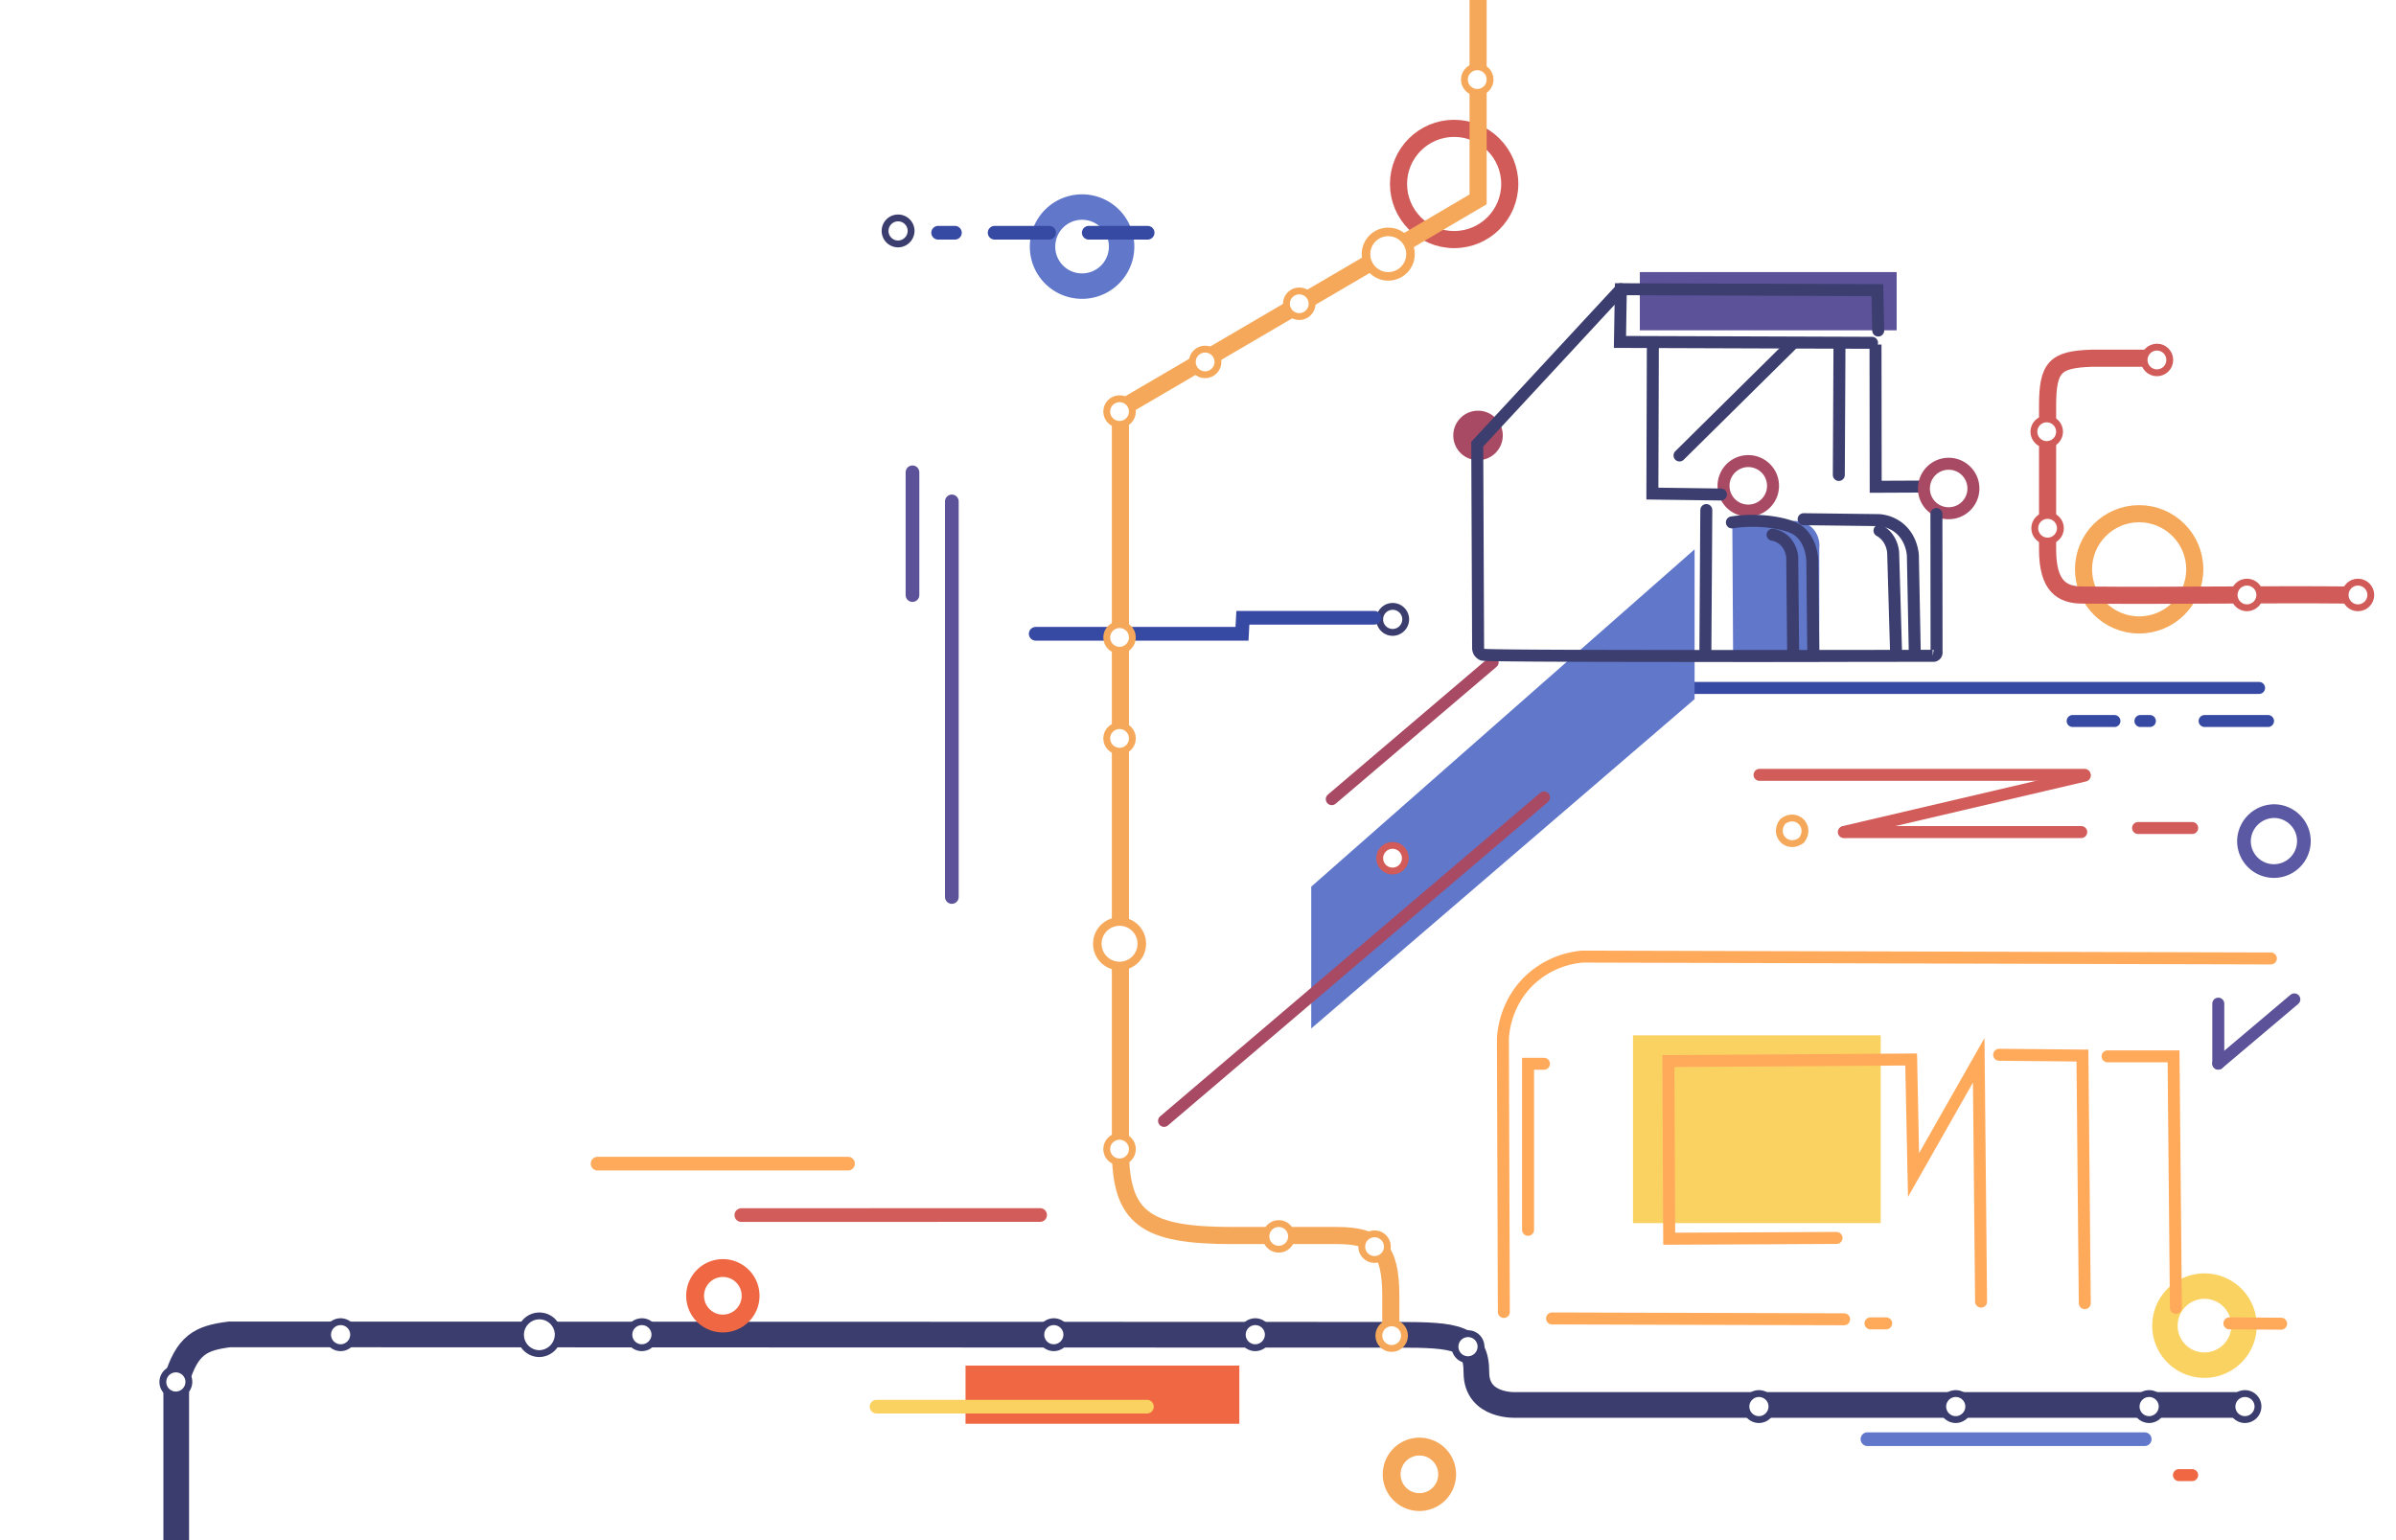 <svg xmlns="http://www.w3.org/2000/svg" xmlns:xlink="http://www.w3.org/1999/xlink" viewBox="0 0 1400 900"><defs><style>.\31 052333f-626a-4269-9973-4b8ea62d5fb7,.\31 3ac7805-ea94-4ce1-96fc-5b4819652983,.\31 c19c379-fbd8-4fbc-8d1e-feea02fa5494,.\34 3eff4b7-06a9-4701-b2c9-e47dcb354df3,.\38 12c6559-155b-42f7-988e-e3c0f6e9d59e,.a4dad54f-b671-4a8c-a829-667fb182bef0,.a7683eb3-2e5c-422c-ae86-59ccce19d20f,.ab62cb88-ca5c-4de7-9ba8-30f9bfe98ae0,.ac94b870-0227-4f99-8ba5-0c583a70b113,.b1e11cbf-0e50-4c72-9650-bff595762c7a,.c0d69e7d-9531-4d4a-81b9-ec8bb769d342,.c6426543-8c03-4bcf-a94f-85d2551d1013,.cbb578ed-30cf-4360-adb3-2af36569e182,.cd109c70-10b5-4693-a5bc-18204b308e0e,.d6f47a74-debd-4738-b3d9-c98b3c35965e,.d7cd0331-373a-4288-bd1a-c37e0b185afa,.d9bcecd7-4992-45d7-8799-71a10892c64f,.e0e74505-009f-4b70-a5fe-9b24585ef662,.f1338d95-1e94-4955-98dd-254e41c76525{fill:none;}.\32 89a4bef-732e-41b3-846b-8555ae8b2897{clip-path:url(#b9b46f55-d941-4a8d-9780-100bc840c419);}.f153d261-8d4c-4cd5-9e4b-0cf160ff5cd1{fill:#ef6843;}.\39 92c80c6-f155-4e4b-aab1-faba17c69472,.cd109c70-10b5-4693-a5bc-18204b308e0e{stroke:#3a3d6d;}.\31 052333f-626a-4269-9973-4b8ea62d5fb7,.\31 3ac7805-ea94-4ce1-96fc-5b4819652983,.\31 c19c379-fbd8-4fbc-8d1e-feea02fa5494,.\33 026edf7-0abb-45bd-855f-656ce2f73893,.\34 3eff4b7-06a9-4701-b2c9-e47dcb354df3,.\38 12c6559-155b-42f7-988e-e3c0f6e9d59e,.a4dad54f-b671-4a8c-a829-667fb182bef0,.a7683eb3-2e5c-422c-ae86-59ccce19d20f,.ab62cb88-ca5c-4de7-9ba8-30f9bfe98ae0,.ac94b870-0227-4f99-8ba5-0c583a70b113,.b1e11cbf-0e50-4c72-9650-bff595762c7a,.c0d69e7d-9531-4d4a-81b9-ec8bb769d342,.c6426543-8c03-4bcf-a94f-85d2551d1013,.cbb578ed-30cf-4360-adb3-2af36569e182,.cd109c70-10b5-4693-a5bc-18204b308e0e,.d7cd0331-373a-4288-bd1a-c37e0b185afa,.e0e74505-009f-4b70-a5fe-9b24585ef662{stroke-linecap:round;}.cd109c70-10b5-4693-a5bc-18204b308e0e{stroke-width:15px;}.\31 3364dd8-aef4-4e6f-88a7-772b2701b2f8,.\31 4c55bce-e66d-4d4c-81ad-2a168a5f9583,.\32 297a41f-3e7c-42b9-b9bd-4a435dbb805e,.\32 55c3493-c2f1-40c6-aa35-d3a406c63a07,.\33 026edf7-0abb-45bd-855f-656ce2f73893,.\34 82bfdde-f97c-4f3b-80b1-d12ee461029e,.\38 0206a7b-fd8a-4fb8-8399-b66c758d9a00,.\39 92c80c6-f155-4e4b-aab1-faba17c69472,.a576194b-3c10-40dc-bed7-36121dd9cbea,.a576acdd-8576-4e2c-9174-5d9edf9445ca,.d022952c-2b26-416e-b6e6-7bb79bb92927,.d3dec16c-fed2-4905-8da3-e9df811e6278,.fa5086f6-5879-4a04-a6ea-67b78df58486{fill:#fff;}.\38 0206a7b-fd8a-4fb8-8399-b66c758d9a00,.\39 92c80c6-f155-4e4b-aab1-faba17c69472,.a576194b-3c10-40dc-bed7-36121dd9cbea{stroke-width:4px;}.\34 82bfdde-f97c-4f3b-80b1-d12ee461029e,.e0e74505-009f-4b70-a5fe-9b24585ef662{stroke:#6077ca;}.\32 55c3493-c2f1-40c6-aa35-d3a406c63a07,.\34 3eff4b7-06a9-4701-b2c9-e47dcb354df3,.\34 82bfdde-f97c-4f3b-80b1-d12ee461029e,.\38 12c6559-155b-42f7-988e-e3c0f6e9d59e,.a4dad54f-b671-4a8c-a829-667fb182bef0,.a576acdd-8576-4e2c-9174-5d9edf9445ca,.a7683eb3-2e5c-422c-ae86-59ccce19d20f,.ab62cb88-ca5c-4de7-9ba8-30f9bfe98ae0,.c6426543-8c03-4bcf-a94f-85d2551d1013,.d022952c-2b26-416e-b6e6-7bb79bb92927,.d6f47a74-debd-4738-b3d9-c98b3c35965e,.d7cd0331-373a-4288-bd1a-c37e0b185afa{stroke-miterlimit:10;}.\33 026edf7-0abb-45bd-855f-656ce2f73893,.\34 82bfdde-f97c-4f3b-80b1-d12ee461029e{stroke-width:14.86px;}.b1e11cbf-0e50-4c72-9650-bff595762c7a,.d022952c-2b26-416e-b6e6-7bb79bb92927{stroke:#ef6843;}.a576acdd-8576-4e2c-9174-5d9edf9445ca,.d022952c-2b26-416e-b6e6-7bb79bb92927{stroke-width:10.43px;}.\34 3eff4b7-06a9-4701-b2c9-e47dcb354df3,.ab62cb88-ca5c-4de7-9ba8-30f9bfe98ae0{stroke:#d25c59;}.\31 3364dd8-aef4-4e6f-88a7-772b2701b2f8,.\31 c19c379-fbd8-4fbc-8d1e-feea02fa5494,.ab62cb88-ca5c-4de7-9ba8-30f9bfe98ae0,.c0d69e7d-9531-4d4a-81b9-ec8bb769d342,.c6426543-8c03-4bcf-a94f-85d2551d1013,.cbb578ed-30cf-4360-adb3-2af36569e182,.e0e74505-009f-4b70-a5fe-9b24585ef662{stroke-width:8px;}.\31 3ac7805-ea94-4ce1-96fc-5b4819652983,.\32 55c3493-c2f1-40c6-aa35-d3a406c63a07,.\34 3eff4b7-06a9-4701-b2c9-e47dcb354df3,.\38 12c6559-155b-42f7-988e-e3c0f6e9d59e,.a4dad54f-b671-4a8c-a829-667fb182bef0,.a7683eb3-2e5c-422c-ae86-59ccce19d20f,.ac94b870-0227-4f99-8ba5-0c583a70b113,.b1e11cbf-0e50-4c72-9650-bff595762c7a,.d6f47a74-debd-4738-b3d9-c98b3c35965e,.d7cd0331-373a-4288-bd1a-c37e0b185afa{stroke-width:7px;}.\30 90f067c-5702-4d82-96f0-44327bc1b50c{fill-opacity:0;}.\31 052333f-626a-4269-9973-4b8ea62d5fb7,.a576194b-3c10-40dc-bed7-36121dd9cbea,.d3dec16c-fed2-4905-8da3-e9df811e6278{stroke:#d15b58;}.\31 052333f-626a-4269-9973-4b8ea62d5fb7,.\31 4c55bce-e66d-4d4c-81ad-2a168a5f9583,.d3dec16c-fed2-4905-8da3-e9df811e6278,.f1338d95-1e94-4955-98dd-254e41c76525{stroke-width:10px;}.\31 3ac7805-ea94-4ce1-96fc-5b4819652983,.\31 c19c379-fbd8-4fbc-8d1e-feea02fa5494,.\33 026edf7-0abb-45bd-855f-656ce2f73893,.ac94b870-0227-4f99-8ba5-0c583a70b113,.b1e11cbf-0e50-4c72-9650-bff595762c7a,.c0d69e7d-9531-4d4a-81b9-ec8bb769d342,.cbb578ed-30cf-4360-adb3-2af36569e182,.e0e74505-009f-4b70-a5fe-9b24585ef662{stroke-linejoin:round;}.\31 3ac7805-ea94-4ce1-96fc-5b4819652983,.a7683eb3-2e5c-422c-ae86-59ccce19d20f,.c0d69e7d-9531-4d4a-81b9-ec8bb769d342{stroke:#ffaa5b;}.\31 c19c379-fbd8-4fbc-8d1e-feea02fa5494,.\33 026edf7-0abb-45bd-855f-656ce2f73893{stroke:#fad262;}.ac94b870-0227-4f99-8ba5-0c583a70b113,.cbb578ed-30cf-4360-adb3-2af36569e182{stroke:#5c5299;}.c6426543-8c03-4bcf-a94f-85d2551d1013,.d7cd0331-373a-4288-bd1a-c37e0b185afa{stroke:#3649a3;}.bb2709c7-1e74-490e-acea-8f2514c8fb95{fill:#6077ca;}.\32 55c3493-c2f1-40c6-aa35-d3a406c63a07,.a4dad54f-b671-4a8c-a829-667fb182bef0{stroke:#a94a64;}.\31 bbfd258-04f9-40a3-917f-1fee2dbb9bd3{fill:#5c5299;}.\38 12c6559-155b-42f7-988e-e3c0f6e9d59e,.d6f47a74-debd-4738-b3d9-c98b3c35965e{stroke:#3b3e6e;}.\32 db17c08-9478-4c93-9e3b-e92b2f787e27{fill:#a94a64;}.f5c6b8af-7397-4016-9c52-ae8508d361b1{fill:#fad262;}.\31 4c55bce-e66d-4d4c-81ad-2a168a5f9583,.\38 0206a7b-fd8a-4fb8-8399-b66c758d9a00,.a576acdd-8576-4e2c-9174-5d9edf9445ca,.f1338d95-1e94-4955-98dd-254e41c76525,.fa5086f6-5879-4a04-a6ea-67b78df58486{stroke:#f5a859;}.fa5086f6-5879-4a04-a6ea-67b78df58486{stroke-width:5px;}.\31 3364dd8-aef4-4e6f-88a7-772b2701b2f8{stroke:#5c59a4;}</style><clipPath id="b9b46f55-d941-4a8d-9780-100bc840c419"><polyline class="d9bcecd7-4992-45d7-8799-71a10892c64f" points="1400 0 1400 900 0 900 0 0"/></clipPath></defs><title>home-bg</title><g id="4fbd4abc-2931-4358-8ea5-02b773eed4cc" data-name="Layer 1"><g class="289a4bef-732e-41b3-846b-8555ae8b2897"><path class="f153d261-8d4c-4cd5-9e4b-0cf160ff5cd1" d="M724.165,798h-160v34h160Z"/><path class="cd109c70-10b5-4693-a5bc-18204b308e0e" d="M102.975,901V807.183c6.354-21.448,14.342-25.279,31.136-27.409,0,0,648.054.226,682.554.226s46,1.5,46,22,23.5,19,23.5,19H1310"/><path class="992c80c6-f155-4e4b-aab1-faba17c69472" d="M110.359,807.395a7.599,7.599,0,1,0-7.597,7.774A7.686,7.686,0,0,0,110.359,807.395Z"/><path class="992c80c6-f155-4e4b-aab1-faba17c69472" d="M206.619,779.774a7.599,7.599,0,1,0-7.597,7.774A7.687,7.687,0,0,0,206.619,779.774Z"/><path class="992c80c6-f155-4e4b-aab1-faba17c69472" d="M326.165,779.5a11.011,11.011,0,1,0-11,11.5A11.258,11.258,0,0,0,326.165,779.5Z"/><path class="992c80c6-f155-4e4b-aab1-faba17c69472" d="M382.659,779.774a7.598,7.598,0,1,0-7.596,7.774A7.686,7.686,0,0,0,382.659,779.774Z"/><path class="992c80c6-f155-4e4b-aab1-faba17c69472" d="M623.358,779.774a7.598,7.598,0,1,0-7.596,7.774A7.686,7.686,0,0,0,623.358,779.774Z"/><path class="992c80c6-f155-4e4b-aab1-faba17c69472" d="M741.078,779.774a7.599,7.599,0,1,0-7.597,7.774A7.687,7.687,0,0,0,741.078,779.774Z"/><path class="992c80c6-f155-4e4b-aab1-faba17c69472" d="M865.358,786.774a7.598,7.598,0,1,0-7.596,7.774A7.686,7.686,0,0,0,865.358,786.774Z"/><path class="992c80c6-f155-4e4b-aab1-faba17c69472" d="M1035.355,821.774a7.597,7.597,0,1,0-7.59,7.774A7.682,7.682,0,0,0,1035.355,821.774Z"/><path class="992c80c6-f155-4e4b-aab1-faba17c69472" d="M1150.355,821.774a7.597,7.597,0,1,0-7.59,7.774A7.682,7.682,0,0,0,1150.355,821.774Z"/><path class="482bfdde-f97c-4f3b-80b1-d12ee461029e" d="M632.126,167.193a23.097,23.097,0,1,0-22.961-23.097A23.029,23.029,0,0,0,632.126,167.193Z"/><path class="d022952c-2b26-416e-b6e6-7bb79bb92927" d="M422.281,773.417a16.209,16.209,0,1,0-16.116-16.208A16.163,16.163,0,0,0,422.281,773.417Z"/><path class="ab62cb88-ca5c-4de7-9ba8-30f9bfe98ae0" d="M433.165,710.054,607.742,710"/><path class="43eff4b7-06a9-4701-b2c9-e47dcb354df3" d="M1249.295,483.851h31.62"/><rect class="090f067c-5702-4d82-96f0-44327bc1b50c" x="1028.105" y="452.8" width="190.021" height="33.425"/><path class="43eff4b7-06a9-4701-b2c9-e47dcb354df3" d="M1028.105,452.8h189.96"/><path class="43eff4b7-06a9-4701-b2c9-e47dcb354df3" d="M1077.365,486.225h138.72"/><path class="43eff4b7-06a9-4701-b2c9-e47dcb354df3" d="M1077.855,486.057l140.27-32.829"/><circle class="d3dec16c-fed2-4905-8da3-e9df811e6278" cx="849.665" cy="107.5" r="32.5"/><path class="b1e11cbf-0e50-4c72-9650-bff595762c7a" d="M1273.165,862h7.73"/><path class="c0d69e7d-9531-4d4a-81b9-ec8bb769d342" d="M349.165,680h146.336"/><path class="1c19c379-fbd8-4fbc-8d1e-feea02fa5494" d="M512.165,822H670.16"/><path class="e0e74505-009f-4b70-a5fe-9b24585ef662" d="M1091.165,841h162"/><path class="cbb578ed-30cf-4360-adb3-2af36569e182" d="M556.165,524.165V293"/><path class="cbb578ed-30cf-4360-adb3-2af36569e182" d="M533.165,347.728V276"/><path class="d7cd0331-373a-4288-bd1a-c37e0b185afa" d="M954.165,402H1320"/><path class="d7cd0331-373a-4288-bd1a-c37e0b185afa" d="M1288.165,421.333h37.06"/><path class="d7cd0331-373a-4288-bd1a-c37e0b185afa" d="M1211.065,421.333h24.42"/><path class="d7cd0331-373a-4288-bd1a-c37e0b185afa" d="M1250.655,421.333h5.54"/><path class="c6426543-8c03-4bcf-a94f-85d2551d1013" d="M636.165,136h34.414"/><path class="c6426543-8c03-4bcf-a94f-85d2551d1013" d="M581.165,136h31.853"/><path class="c6426543-8c03-4bcf-a94f-85d2551d1013" d="M548.165,136h9.791"/><path class="992c80c6-f155-4e4b-aab1-faba17c69472" d="M532.358,134.774a7.598,7.598,0,1,0-7.596,7.774A7.686,7.686,0,0,0,532.358,134.774Z"/><path class="992c80c6-f155-4e4b-aab1-faba17c69472" d="M821.358,361.774a7.598,7.598,0,1,0-7.596,7.774A7.686,7.686,0,0,0,821.358,361.774Z"/><path class="c6426543-8c03-4bcf-a94f-85d2551d1013" d="M605.165,370.364h120.552L726.21,361h76.832"/><path class="bb2709c7-1e74-490e-acea-8f2514c8fb95" d="M766.165,518.135V601l224-192.457V321Z"/><path class="a4dad54f-b671-4a8c-a829-667fb182bef0" d="M778.165,467l94-80"/><path class="a4dad54f-b671-4a8c-a829-667fb182bef0" d="M680.165,655l222-189"/><rect class="090f067c-5702-4d82-96f0-44327bc1b50c" x="1296.165" y="584" width="44.432" height="37.539"/><path class="ac94b870-0227-4f99-8ba5-0c583a70b113" d="M1296.165,621.539V586.493"/><path class="ac94b870-0227-4f99-8ba5-0c583a70b113" d="M1296.165,621.538l44.43-37.538"/><rect class="090f067c-5702-4d82-96f0-44327bc1b50c" x="849.165" y="159" width="303.744" height="227.67"/><path class="bb2709c7-1e74-490e-acea-8f2514c8fb95" d="M1012.195,303.947l.5,82.723h50.32V320.394a14.787,14.787,0,0,0-3.1-10.779c-4.61-5.63-11.66-5.219-12.34-5.17Z"/><path class="1bbfd258-04f9-40a3-917f-1fee2dbb9bd3" d="M1108.225,159h-150.06v34.021h150.06Z"/><path class="d6f47a74-debd-4738-b3d9-c98b3c35965e" d="M1138.325,284.264l-42.34.19q-.06-41.548-.11-83.097"/><path class="255c3493-c2f1-40c6-aa35-d3a406c63a07" d="M1021.445,298.359a14.458,14.458,0,1,0-14.37-14.458A14.412,14.412,0,0,0,1021.445,298.359Z"/><path class="255c3493-c2f1-40c6-aa35-d3a406c63a07" d="M1138.535,299.917a14.459,14.459,0,1,0-14.37-14.459A14.413,14.413,0,0,0,1138.535,299.917Z"/><path class="2db17c08-9478-4c93-9e3b-e92b2f787e27" d="M863.537,268.917a14.459,14.459,0,1,0-14.372-14.459A14.416,14.416,0,0,0,863.537,268.917Z"/><rect class="090f067c-5702-4d82-96f0-44327bc1b50c" x="863.165" y="169" width="268.397" height="214.342"/><path class="812c6559-155b-42f7-988e-e3c0f6e9d59e" d="M1097.455,193.148l-.51-23.606L947.065,169l-.51,30.813,147.29.515"/><path class="812c6559-155b-42f7-988e-e3c0f6e9d59e" d="M947.065,169l-83.9,90.554.504,119.34a4.474,4.474,0,0,0,.839,2.352,4.824,4.824,0,0,0,1.717,1.323c2.166.981,172.93.807,263.02.655a1.982,1.982,0,0,0,1.88-.65,1.939,1.939,0,0,0,.36-.715,1.813,1.813,0,0,0,.06-.802q-.045-40.335-.08-80.675"/><path class="812c6559-155b-42f7-988e-e3c0f6e9d59e" d="M965.765,203.455q-.135,42.486-.27,84.978l40.07.541"/><path class="812c6559-155b-42f7-988e-e3c0f6e9d59e" d="M997.005,298.052l-.54,82.837"/><path class="812c6559-155b-42f7-988e-e3c0f6e9d59e" d="M1011.955,305.27a79.718,79.718,0,0,1,25.91.266c9.28,1.663,12.38,4.021,13.62,5.077,6.49,5.571,7.33,14.123,7.47,17.103l.55,53.444"/><path class="812c6559-155b-42f7-988e-e3c0f6e9d59e" d="M1035.725,312.483a13.601,13.601,0,0,1,5.34,2.135c5.16,3.517,6,9.527,6.14,10.686l.54,54.246"/><path class="812c6559-155b-42f7-988e-e3c0f6e9d59e" d="M1098.205,310.077a15.362,15.362,0,0,1,4.01,3.208,16.866,16.866,0,0,1,4.01,10.957l1.62,55.85"/><path class="812c6559-155b-42f7-988e-e3c0f6e9d59e" d="M1053.885,303.395l44.06.542a21.491,21.491,0,0,1,10.95,4.01c7.88,5.782,8.7,15.071,8.81,16.566l1.08,55.314"/><path class="812c6559-155b-42f7-988e-e3c0f6e9d59e" d="M1074.435,277.551l.38-74.952"/><path class="812c6559-155b-42f7-988e-e3c0f6e9d59e" d="M981.355,266.16l66.22-65.474"/><rect class="090f067c-5702-4d82-96f0-44327bc1b50c" x="878.165" y="559" width="454.708" height="238.746"/><rect class="090f067c-5702-4d82-96f0-44327bc1b50c" x="954.165" y="605" width="356.754" height="192.746"/><path class="f5c6b8af-7397-4016-9c52-ae8508d361b1" d="M1098.915,605h-144.75V714.749h144.75Z"/><path class="3026edf7-0abb-45bd-855f-656ce2f73893" d="M1287.955,797.746a23.097,23.097,0,1,0-22.96-23.096A23.029,23.029,0,0,0,1287.955,797.746Z"/><rect class="090f067c-5702-4d82-96f0-44327bc1b50c" x="878.165" y="559" width="454.708" height="214.522"/><path class="a7683eb3-2e5c-422c-ae86-59ccce19d20f" d="M878.707,766.662l-.542-160.028c.233-3.793,1.695-20.89,16.045-34.254A51.47,51.47,0,0,1,924.693,559l402.182,1.084"/><path class="a7683eb3-2e5c-422c-ae86-59ccce19d20f" d="M892.862,718.67V621.618h9.303"/><path class="a7683eb3-2e5c-422c-ae86-59ccce19d20f" d="M1073.095,723.406l-97.77.461-.47-103.82,141.85-.922,1.38,67.528,38.1-67.067,1.37,141.028"/><path class="a7683eb3-2e5c-422c-ae86-59ccce19d20f" d="M1168.115,616.367l48.67.461,1.37,144.691"/><path class="a7683eb3-2e5c-422c-ae86-59ccce19d20f" d="M1231.465,617.288h38.56l1.38,147"/><path class="2297a41f-3e7c-42b9-b9bd-4a435dbb805e" d="M906.877,770.455l170.648.482Z"/><path class="13ac7805-ea94-4ce1-96fc-5b4819652983" d="M906.877,770.455l170.648.482"/><path class="13ac7805-ea94-4ce1-96fc-5b4819652983" d="M1092.945,773.327h9.16"/><path class="2297a41f-3e7c-42b9-b9bd-4a435dbb805e" d="M1302.635,773.327l30.24.195Z"/><path class="13ac7805-ea94-4ce1-96fc-5b4819652983" d="M1302.635,773.327l30.24.195"/><path class="f1338d95-1e94-4955-98dd-254e41c76525" d="M812.665,778V757.5c0-27.5-7.5-35.5-31.5-35.5h-61c-51,0-65.5-10-65.5-50.5V239l158-92.5,51-30V-28"/><circle class="80206a7b-fd8a-4fb8-8399-b66c758d9a00" cx="654.165" cy="240.5" r="7.5"/><circle class="fa5086f6-5879-4a04-a6ea-67b78df58486" cx="811.165" cy="148.5" r="13"/><circle class="80206a7b-fd8a-4fb8-8399-b66c758d9a00" cx="759.165" cy="177.5" r="7.5"/><circle class="80206a7b-fd8a-4fb8-8399-b66c758d9a00" cx="863.165" cy="46.5" r="7.5"/><circle class="80206a7b-fd8a-4fb8-8399-b66c758d9a00" cx="704.165" cy="211.5" r="7.5"/><circle class="80206a7b-fd8a-4fb8-8399-b66c758d9a00" cx="654.165" cy="372.5" r="7.5"/><circle class="80206a7b-fd8a-4fb8-8399-b66c758d9a00" cx="654.165" cy="431.5" r="7.5"/><circle class="fa5086f6-5879-4a04-a6ea-67b78df58486" cx="654.165" cy="551.5" r="13"/><path class="80206a7b-fd8a-4fb8-8399-b66c758d9a00" d="M1052.659,490.994c6.114-8.028-2.961-17.102-10.988-10.988C1035.557,488.034,1044.632,497.108,1052.659,490.994Z"/><circle class="80206a7b-fd8a-4fb8-8399-b66c758d9a00" cx="654.165" cy="671.5" r="7.5"/><circle class="80206a7b-fd8a-4fb8-8399-b66c758d9a00" cx="747.165" cy="722.5" r="7.5"/><circle class="80206a7b-fd8a-4fb8-8399-b66c758d9a00" cx="803.165" cy="728.5" r="7.5"/><circle class="80206a7b-fd8a-4fb8-8399-b66c758d9a00" cx="813.165" cy="780.5" r="7.5"/><path class="a576acdd-8576-4e2c-9174-5d9edf9445ca" d="M829.281,877.75a16.209,16.209,0,1,0-16.116-16.208A16.163,16.163,0,0,0,829.281,877.75Z"/><circle class="a576194b-3c10-40dc-bed7-36121dd9cbea" cx="813.665" cy="501.5" r="7.5"/><path class="992c80c6-f155-4e4b-aab1-faba17c69472" d="M1263.355,821.774a7.597,7.597,0,1,0-7.59,7.774A7.682,7.682,0,0,0,1263.355,821.774Z"/><path class="992c80c6-f155-4e4b-aab1-faba17c69472" d="M1319.355,821.774a7.597,7.597,0,1,0-7.59,7.774A7.682,7.682,0,0,0,1319.355,821.774Z"/><path class="13364dd8-aef4-4e6f-88a7-772b2701b2f8" d="M1329.165,474a17.507,17.507,0,1,1-18,17.5A17.754,17.754,0,0,1,1329.165,474Z"/><polyline class="090f067c-5702-4d82-96f0-44327bc1b50c" points="1005.165 70 1005.165 -239 2048.165 -239 2048.165 70"/></g></g><g id="167f7167-cec5-4065-a663-f9c5fd3e1489" data-name="Layer 2"><circle class="14c55bce-e66d-4d4c-81ad-2a168a5f9583" cx="1249.916" cy="332.688" r="32.5"/><path class="1052333f-626a-4269-9973-4b8ea62d5fb7" d="M1260.156,209.344l-38.126-.003c-21.216.732-25.614,5.096-25.614,27.906v83.754c0,21.372,8.225,26.723,20.445,26.723,52.659.526,105.317-.526,157.976,0"/><circle class="a576194b-3c10-40dc-bed7-36121dd9cbea" cx="1260.312" cy="210.345" r="7.5"/><circle class="a576194b-3c10-40dc-bed7-36121dd9cbea" cx="1195.916" cy="252.281" r="7.5"/><circle class="a576194b-3c10-40dc-bed7-36121dd9cbea" cx="1196.416" cy="308.673" r="7.5"/><circle class="a576194b-3c10-40dc-bed7-36121dd9cbea" cx="1312.916" cy="347.673" r="7.5"/><circle class="a576194b-3c10-40dc-bed7-36121dd9cbea" cx="1377.776" cy="347.673" r="7.5"/></g></svg>